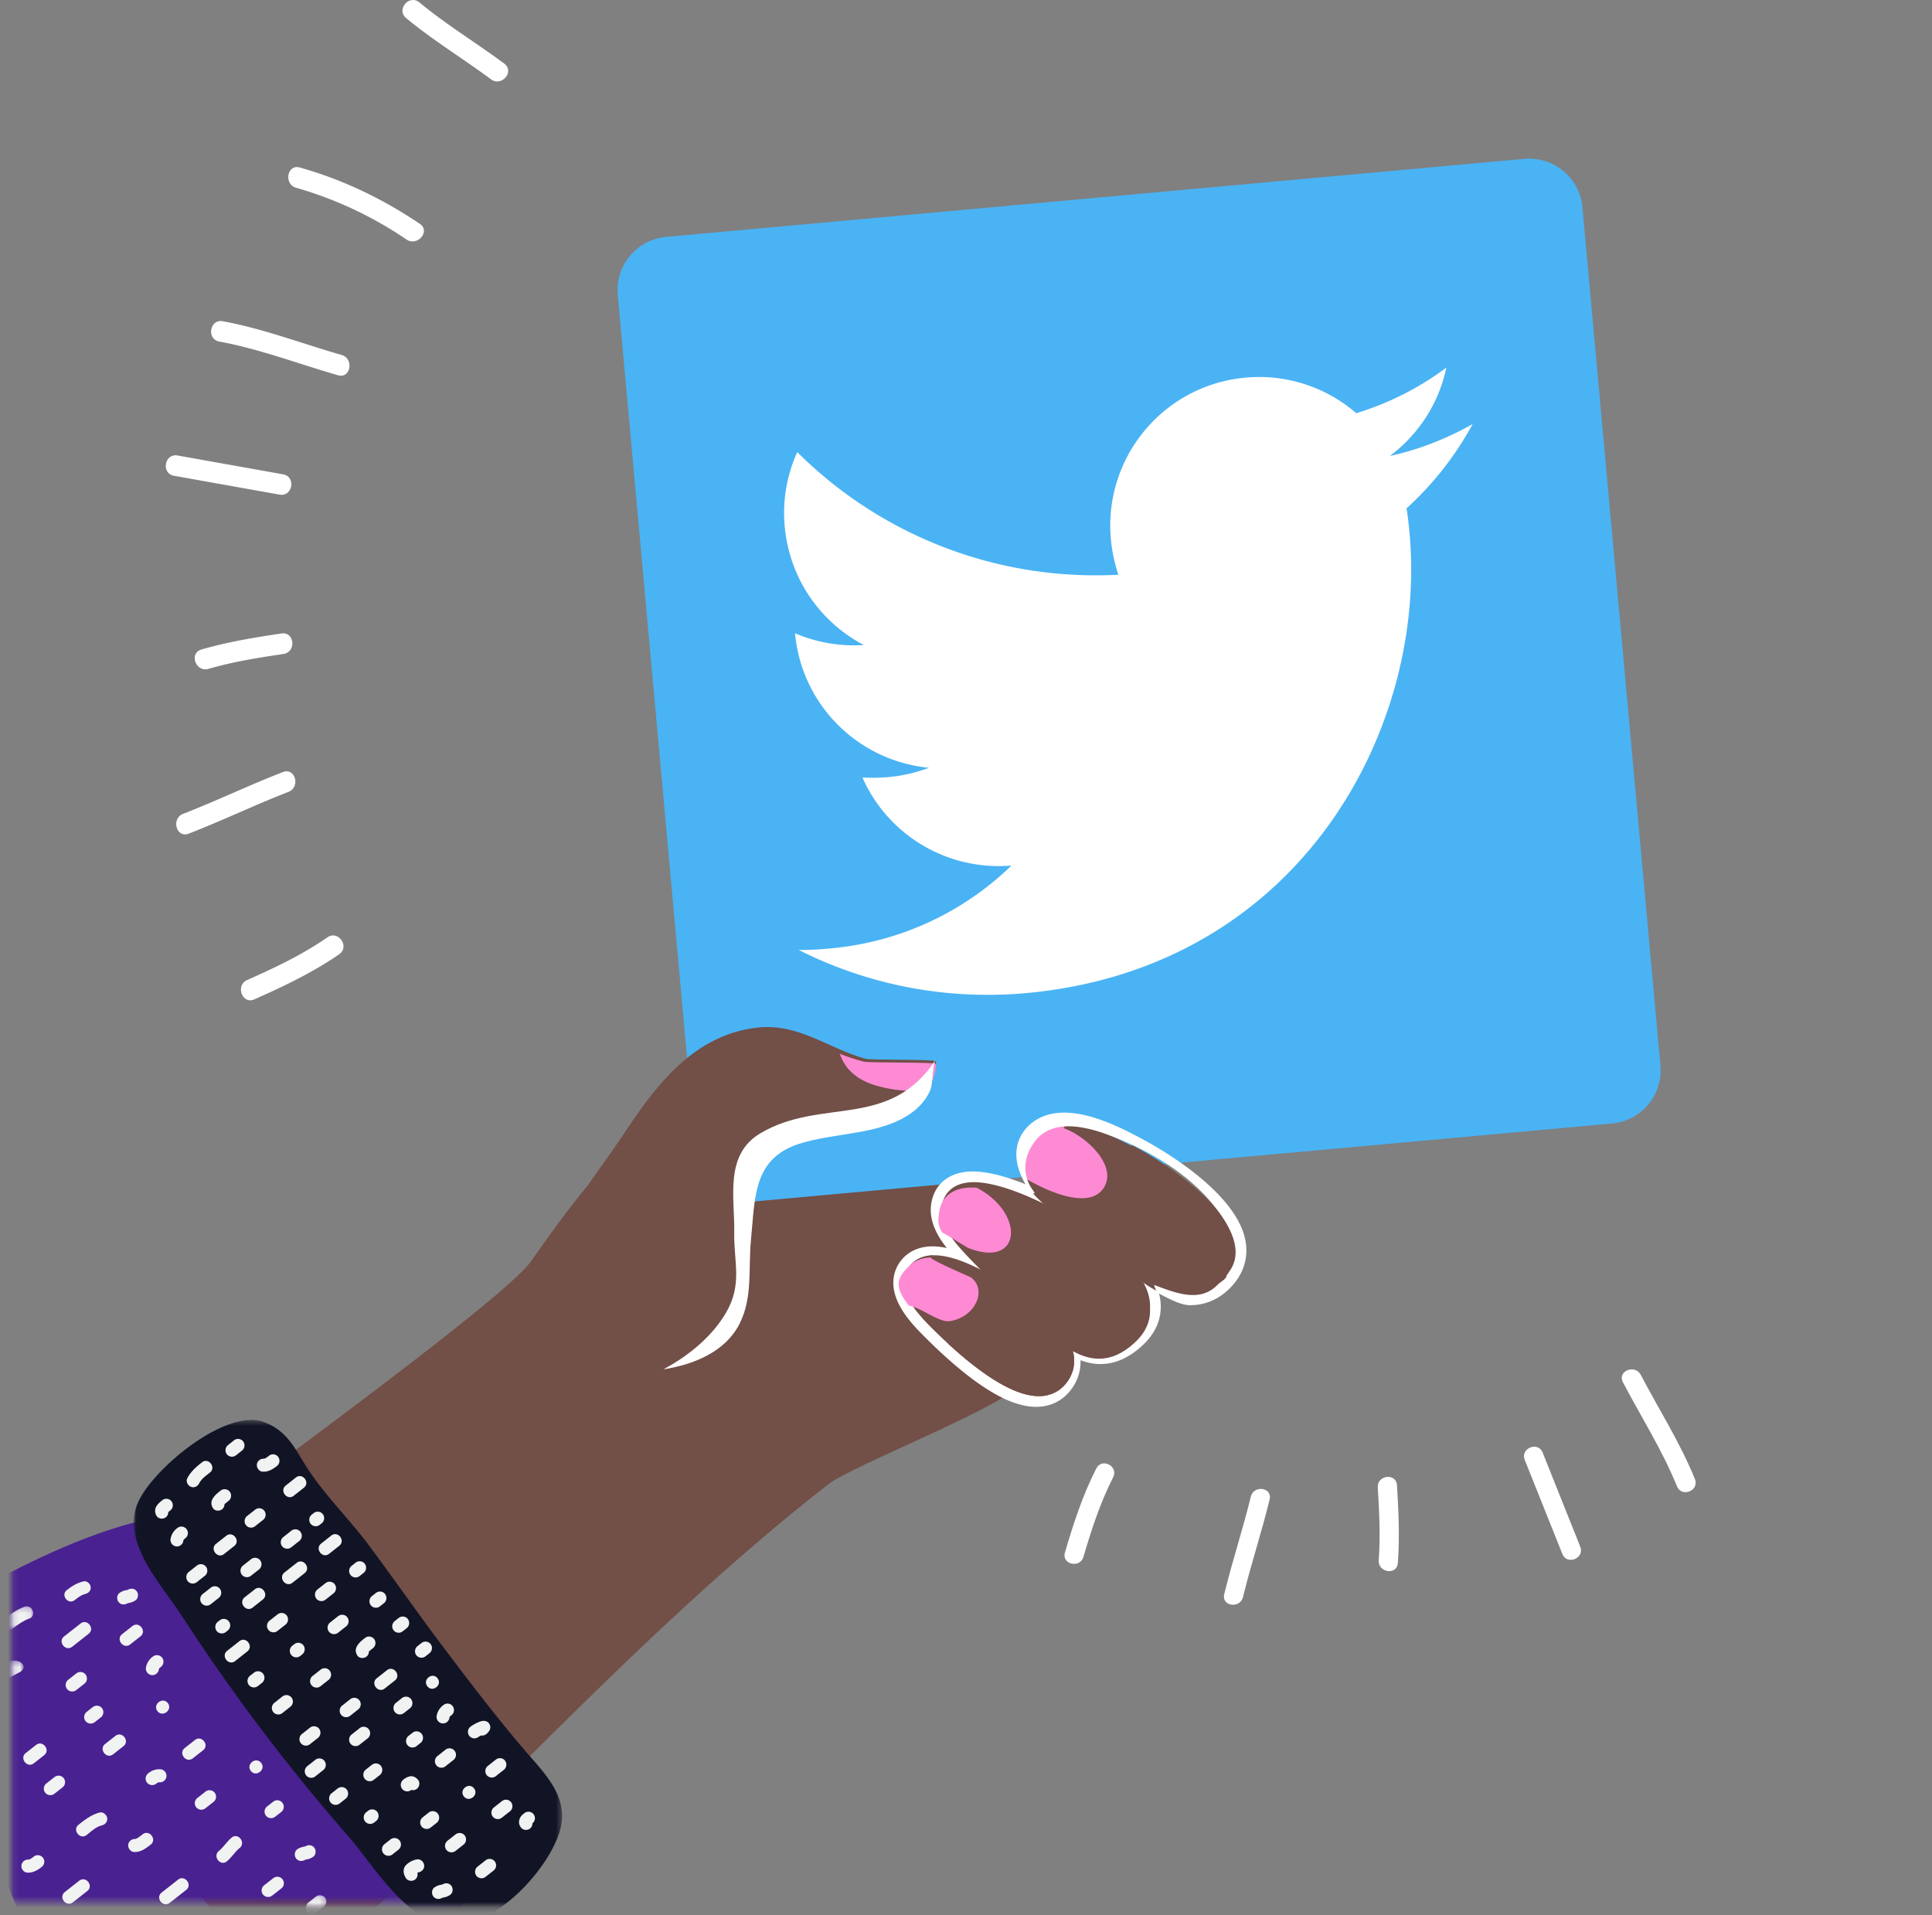 <svg xmlns="http://www.w3.org/2000/svg" xmlns:xlink="http://www.w3.org/1999/xlink" width="341" height="338" viewBox="0 0 341 338">
    <rect x="0" y="0" width="341" height="338" fill="#808080" stroke="none"/>
    <defs>
        <path id="a" d="M.487.336h177.956v153.736H.482z"/>
        <path id="c" d="M.184.033H81.57V68.53H.184z"/>
        <path id="e" d="M.02.43H75.6v85.813H.024z"/>
        <path id="g" d="M1.124 1.223h3.79v4.111h-3.79z"/>
        <path id="i" d="M2.153 1.36h2.015V4.71H2.153z"/>
        <path id="k" d="M1.072 2.162H4.73v2.02H1.072z"/>
    </defs>
    <g fill="none" fill-rule="evenodd">
        <path fill="#FFF" fill-rule="nonzero" d="M74.025.424C78.776 4.36 84.063 7.554 89 11.226c1.88 1.397-.469 4.157-2.335 2.775-4.943-3.672-10.23-6.87-14.976-10.802-1.804-1.493.536-4.264 2.335-2.77m-21.12 29.138c7.608 2.13 14.641 5.526 21.197 9.94 1.933 1.3-.426 4.065-2.345 2.774a67.587 67.587 0 0 0-19.478-9.134c-2.225-.627-1.618-4.211.626-3.58m-13.579 27.13c7.168 1.324 13.981 3.95 20.972 5.954 2.215.64 1.607 4.225-.632 3.584-6.985-2.009-13.804-4.63-20.971-5.954-2.287-.424-1.66-4.009.631-3.585m-7.98 23.699l18.626 3.324c2.311.41 1.68 3.99-.631 3.58l-18.627-3.324c-2.306-.41-1.675-3.994.632-3.58m4.2 34.25c4.632-1.354 9.379-2.13 14.144-2.838 2.316-.342 2.632 3.281.34 3.623-4.455.66-8.9 1.363-13.23 2.626-2.234.65-3.493-2.76-1.253-3.411m-3.22 28.993c5.937-2.298 11.674-5.078 17.612-7.37 2.182-.849 3.13 2.668.971 3.502-5.933 2.293-11.674 5.078-17.612 7.37-2.182.844-3.125-2.673-.972-3.502m11.302 29.336c4.89-2.168 9.751-4.476 14.163-7.53 1.923-1.325 3.995 1.652 2.071 2.987-4.655 3.223-9.818 5.67-14.98 7.959-2.14.944-3.374-2.476-1.254-3.416"/>
        <g transform="translate(1.888 182.218)">
            <mask id="b" fill="#fff">
                <use xlink:href="#a"/>
            </mask>
            <path fill="#724F47" d="M177.754 62.436c1.18-1.475.554-6.512.222-8.348-.222-1.226-3.143-3.5-3.827-5.105-1.215-2.86-1.654-6.008-2.507-8.988-2.771-9.733-6.44-21.596-12.725-30.723-2.313-3.365-4.979-6.345-8.098-8.714-2.005-1.534-6.121 5.59-7.336 6.45-5.379 3.83-7.196 2.105-13.621 3.076-18.678 2.802-27.956 16.111-38.045 30.339-4.902 6.911-52.085 41.11-91.33 69.92l46.966 59.725c33.427-29.435 61.77-62.94 96.908-90.357 3.99-3.11 30.366-13.482 33.393-17.27" mask="url(#b)"/>
        </g>
        <path fill="#F5B596" fill-rule="nonzero" d="M170.887 242.642c.544-.173 1.06-.365 1.57-.558.418-.36.836-.74 1.264-1.14l-2.834 1.698zm-17.937-49.766a40.934 40.934 0 0 0 1.94-.703 52.94 52.94 0 0 0 1.53-1.458l-3.47 2.165v-.004z"/>
        <path fill="#DFA289" d="M129.776 210.8l1.973.462a9.871 9.871 0 0 0-1.624-.496 2.45 2.45 0 0 0-.35.033"/>
        <g transform="translate(1.888 267.19)">
            <mask id="d" fill="#fff">
                <use xlink:href="#c"/>
            </mask>
            <path fill="#492191" d="M76.39 51.185c-5.547-21.876-24-24.746-35.934-42.015L35.416.24C18.574-2.01-9.281 15.04-18.794 21.35l42.47 102.852c18.535-14.767 30.518-27.33 46.496-44.076C88.46 60.958 80.15 66 76.39 51.185" mask="url(#d)"/>
        </g>
        <g transform="translate(23.603 250.196)">
            <mask id="f" fill="#fff">
                <use xlink:href="#e"/>
            </mask>
            <path fill="#111425" d="M68.767 58.447c-4.853-5.694-9.324-11.562-13.838-17.54-4.553-6.018-8.865-12.224-13.365-18.275-3.401-4.584-7.727-8.792-10.824-13.54-2.24-3.432-3.547-6.805-7.887-8.33C16.127-1.602 3.18 9.212.692 15.133c-2.923 6.963 4.374 14.564 7.713 19.737a342.269 342.269 0 0 0 29.598 39.183c4.268 4.889 11.12 16.648 19.302 15.625 7.383-.926 15.483-9.617 17.748-16.213 2.182-6.336-2.589-10.675-6.29-15.018" mask="url(#f)"/>
        </g>
        <g transform="translate(.944 282.296)">
            <mask id="h" fill="#fff">
                <use xlink:href="#g"/>
            </mask>
            <path fill="#F1F2F2" d="M3.366 1.298c-1.26.472-2.327 1.204-3.375 2.02-1.143.898.245 2.668 1.392 1.77.902-.707 1.766-1.311 2.851-1.713 1.36-.51.487-2.582-.868-2.077" mask="url(#h)"/>
        </g>
        <path fill="#F1F2F2" d="M16.006 280.076c-.08-.566-.67-1.104-1.27-.963-1.133.265-2.04.831-2.946 1.54-1.142.896.246 2.667 1.388 1.77.567-.444 1.147-.912 1.865-1.081.595-.142 1.048-.614.963-1.266"/>
        <g transform="translate(0 291.737)">
            <mask id="j" fill="#fff">
                <use xlink:href="#i"/>
            </mask>
            <path fill="#F1F2F2" d="M3.824 1.79c-.553-.482-1.605-.567-2.304-.19L-.543 2.71c-.703.377-.83 1.095-.278 1.576.552.487 1.6.572 2.303.19L3.541 3.37c.708-.383.835-1.1.283-1.577" mask="url(#j)"/>
        </g>
        <path fill="#F1F2F2" fill-rule="nonzero" d="M14.218 286.552l-2.905 2.278c-1.172.922.251 2.74 1.423 1.823l2.905-2.283c1.172-.921-.252-2.74-1.423-1.818m.88 8.993a1.16 1.16 0 0 0-1.616-.194l-1.453 1.139a1.164 1.164 0 0 0-.193 1.624 1.16 1.16 0 0 0 1.617.194l1.452-1.14c.498-.396.584-1.12.194-1.623m8.269-8.542l-1.816 1.425c-1.171.921.252 2.74 1.424 1.818l1.82-1.425c1.167-.921-.256-2.74-1.428-1.818m.552-4.543c.513-.363.566-1.148.193-1.624-.377-.484-1.016-.543-1.515-.252a.988.988 0 0 0-.039.015l-.067.024-.296.063a2.787 2.787 0 0 0-1.075.446c-.518.364-.57 1.15-.193 1.624.373.485 1.012.543 1.515.257l.039-.02.063-.024.3-.063a2.787 2.787 0 0 0 1.075-.446M6.365 307.984l-1.816 1.425c-1.172.921.252 2.74 1.423 1.818l1.816-1.425c1.172-.921-.252-2.739-1.423-1.818m11.639-6.491a1.16 1.16 0 0 0-1.622-.194l-1.09.853a1.164 1.164 0 0 0-.193 1.624 1.16 1.16 0 0 0 1.617.194l1.09-.853c.497-.397.583-1.121.193-1.624m10.046-6.845l.01-.068.01-.03.019-.043.038-.058.03-.034.028-.024c.073-.068.155-.131.238-.194.494-.397.58-1.117.193-1.62a1.16 1.16 0 0 0-1.617-.198 3.016 3.016 0 0 0-1.24 1.988 1.163 1.163 0 0 0 1.008 1.29c.63.068 1.2-.38 1.283-1.01m-16.8 19.198a1.16 1.16 0 0 0-1.617-.199l-1.453 1.14c-.499.395-.587 1.12-.198 1.624a1.16 1.16 0 0 0 1.622.193l1.452-1.139c.495-.396.581-1.117.194-1.619m9.121-7.456l-1.815 1.425c-1.172.921.251 2.74 1.423 1.818l1.816-1.425c1.171-.921-.252-2.739-1.424-1.818m9.252-5.793c-.92-1.173-2.735.252-1.82 1.425.92 1.173 2.735-.252 1.82-1.425M7.575 327.879a1.16 1.16 0 0 0-1.617-.194c-.08.064-.16.127-.242.19l-.29.193c-.092.05-.186.095-.281.136-.015 0-.02 0-.03.01-.096.005-.26-.005-.048.01a1.172 1.172 0 0 0-1.283 1.008c-.072.606.383 1.24 1.007 1.285.998.077 1.83-.417 2.59-1.014.498-.397.584-1.12.194-1.624m20.446-13.307l.067.01c.63.053 1.21-.373 1.288-1.008a1.163 1.163 0 0 0-1.007-1.29 3.009 3.009 0 0 0-2.227.727 1.164 1.164 0 0 0-.194 1.624 1.16 1.16 0 0 0 1.617.194 6.41 6.41 0 0 1 .3-.208c.052-.018.104-.034.156-.049m-9.102 6.327c-.083-.577-.693-1.14-1.308-.99-1.438.35-2.59 1.251-3.742 2.153-1.172.921.252 2.734 1.423 1.818.775-.61 1.646-1.44 2.639-1.682.61-.146 1.075-.63.988-1.3m15.497-13.791l-1.815 1.425c-1.167.92.256 2.734 1.428 1.818l1.815-1.425c1.172-.922-.251-2.74-1.423-1.818m-20.436 24.84l-2.542 1.997c-1.171.921.252 2.739 1.424 1.818l2.542-1.997c1.171-.921-.252-2.735-1.424-1.818m11.184-8.188c-.288.231-.585.451-.89.66-.081.03-.16.067-.233.11-.073.04-.218.049-.126.049-.63-.034-1.21.359-1.283 1.013-.073.596.377 1.246 1.007 1.285 1.162.073 2.077-.616 2.953-1.3 1.167-.92-.256-2.738-1.428-1.817m12.723-7.345a1.16 1.16 0 0 0-1.617-.198l-1.452 1.139c-.5.395-.588 1.12-.199 1.624a1.16 1.16 0 0 0 1.622.194l1.453-1.14c.497-.396.584-1.12.193-1.623m8.202-5.26c-.92-1.174-2.736.252-1.82 1.425.92 1.173 2.735-.252 1.82-1.425m3.752 7.039a1.16 1.16 0 0 0-1.622-.194l-1.09.853a1.164 1.164 0 0 0-.193 1.624 1.16 1.16 0 0 0 1.617.194l1.09-.853c.497-.397.584-1.121.193-1.624m-7.533 7.974c1.142-.95-.281-2.773-1.428-1.818-.843.698-1.419 1.663-2.257 2.361-1.142.95.276 2.768 1.424 1.818.842-.703 1.418-1.663 2.256-2.36m-10.87 5.594l-2.904 2.278c-1.172.921.252 2.744 1.423 1.823l2.905-2.279c1.172-.92-.252-2.739-1.423-1.822m18.426-.073a1.16 1.16 0 0 0-1.621-.194l-1.627 1.275a1.164 1.164 0 0 0-.194 1.62 1.16 1.16 0 0 0 1.617.193l1.627-1.27c.498-.397.584-1.121.194-1.624m5.412-3.951c.514-.364.567-1.144.194-1.624-.378-.485-1.017-.543-1.515-.252l-.04.014-.067.025-.295.063a2.777 2.777 0 0 0-1.075.446c-.518.363-.571 1.149-.198 1.624.377.484 1.016.547 1.515.257l.039-.02a1.15 1.15 0 0 0 .067-.024l.296-.063c.387-.07.755-.222 1.08-.446"/>
        <g transform="translate(52.872 332.335)">
            <mask id="l" fill="#fff">
                <use xlink:href="#k"/>
            </mask>
            <path fill="#F1F2F2" d="M4.494 2.592a1.133 1.133 0 0 0-1.577-.19l-1.416 1.11a1.133 1.133 0 0 0-.189 1.577 1.133 1.133 0 0 0 1.577.189l1.416-1.11c.48-.385.563-1.083.19-1.572" mask="url(#l)"/>
        </g>
        <path fill="#F1F2F2" fill-rule="nonzero" d="M29.697 266.899c.12-.106.244-.212.373-.314.49-.394.574-1.11.192-1.61a1.144 1.144 0 0 0-1.6-.197c-.335.265-.67.55-.929.892a1.613 1.613 0 0 0-.062 1.932c.35.52 1.14.564 1.604.193.275-.213.432-.547.422-.896m5.477-5.123c.397-.776 1.211-1.34 1.877-1.865 1.159-.915-.25-2.722-1.408-1.807-1.02.805-1.987 1.653-2.59 2.824-.287.56.105 1.282.642 1.494.622.246 1.197-.092 1.484-.646m7.737-7.368a1.144 1.144 0 0 0-1.604-.193l-1.077.849a1.162 1.162 0 0 0-.192 1.614 1.144 1.144 0 0 0 1.6.193l1.077-.849a1.162 1.162 0 0 0 .191-1.614M32.363 271.94l.01-.067.01-.03a.76.76 0 0 0 .019-.043l.038-.057.029-.034.024-.024.24-.193c.488-.394.574-1.11.19-1.61a1.144 1.144 0 0 0-1.599-.197 3 3 0 0 0-1.225 1.976c-.074.63.37 1.201.996 1.281a1.155 1.155 0 0 0 1.268-1.002m7.254-6.433c.23-.222.484-.414.738-.612a1.162 1.162 0 0 0 .191-1.614 1.144 1.144 0 0 0-1.6-.193c-.971.766-2.192 1.773-1.35 3.108.336.53 1.15.554 1.6.193.274-.208.43-.537.421-.882m9.476-8.38a1.144 1.144 0 0 0-1.604-.198c-.08.064-.16.127-.24.188-.043.03-.263.174-.282.193-.092.05-.186.095-.283.135l-.028.01c-.091.004-.259-.005-.048.01-.618-.049-1.188.36-1.264 1.002-.072.602.373 1.233.99 1.281.987.073 1.815-.419 2.562-1.012.49-.394.575-1.11.192-1.609m3.14 3.653l-1.795 1.416c-1.158.916.25 2.723 1.408 1.807l1.795-1.416c1.16-.916-.248-2.723-1.407-1.807m-5.583 5.864a1.144 1.144 0 0 0-1.604-.193l-1.436 1.133a1.162 1.162 0 0 0-.192 1.61 1.144 1.144 0 0 0 1.6.192l1.436-1.132c.49-.393.578-1.11.196-1.61m-6.708 4.42l-1.8 1.416c-1.159.915.254 2.723 1.412 1.807l1.796-1.417c1.158-.915-.25-2.722-1.408-1.807m-3.586 5.45a1.144 1.144 0 0 0-1.6-.193l-1.436 1.133a1.162 1.162 0 0 0-.191 1.614 1.144 1.144 0 0 0 1.599.193l1.436-1.132a1.162 1.162 0 0 0 .192-1.615m2.46 3.899a1.144 1.144 0 0 0-1.603-.193l-1.437 1.132a1.162 1.162 0 0 0-.191 1.615 1.144 1.144 0 0 0 1.6.192l1.436-1.132a1.162 1.162 0 0 0 .191-1.614m7.11-5.022a1.144 1.144 0 0 0-1.604-.192l-1.436 1.132a1.162 1.162 0 0 0-.192 1.61 1.144 1.144 0 0 0 1.6.192l1.436-1.127a1.162 1.162 0 0 0 .196-1.615m7.11-5.026a1.144 1.144 0 0 0-1.604-.192l-1.436 1.132a1.162 1.162 0 0 0-.191 1.614 1.144 1.144 0 0 0 1.599.193l1.436-1.132a1.162 1.162 0 0 0 .192-1.615m3.955-3.117a1.144 1.144 0 0 0-1.604-.193l-.36.284a1.162 1.162 0 0 0-.191 1.61 1.144 1.144 0 0 0 1.6.192l.358-.28a1.162 1.162 0 0 0 .192-1.613m1.498 3.782l-1.795 1.417c-1.159.916.249 2.723 1.408 1.807l1.795-1.417c1.159-.915-.249-2.722-1.408-1.807m-6.11 4.82l-2.154 1.7c-1.154.916.254 2.723 1.413 1.807l2.154-1.7c1.159-.916-.249-2.723-1.407-1.808m-7.388 4.665l-1.8 1.417c-1.154.915.253 2.717 1.412 1.807l1.795-1.417c1.16-.916-.253-2.723-1.407-1.807m-4.587 5.657a1.144 1.144 0 0 0-1.6-.193l-.358.28a1.162 1.162 0 0 0-.192 1.614 1.144 1.144 0 0 0 1.6.193l.358-.28a1.162 1.162 0 0 0 .192-1.614m1.858 3.499l-2.155 1.7c-1.159.916.249 2.723 1.408 1.808l2.154-1.701c1.159-.916-.249-2.723-1.407-1.807m8.35-4.544a1.144 1.144 0 0 0-1.604-.193l-1.436 1.127a1.162 1.162 0 0 0-.192 1.615 1.144 1.144 0 0 0 1.6.192l1.436-1.132a1.162 1.162 0 0 0 .191-1.614m8.47-5.513a1.144 1.144 0 0 0-1.6-.193l-1.436 1.133a1.162 1.162 0 0 0-.196 1.614 1.144 1.144 0 0 0 1.604.193l1.437-1.133a1.162 1.162 0 0 0 .191-1.614M64.381 276a1.144 1.144 0 0 0-1.604-.192l-.718.563a1.162 1.162 0 0 0-.192 1.615 1.144 1.144 0 0 0 1.6.193l.717-.564a1.162 1.162 0 0 0 .192-1.615m3.586 5.345a1.144 1.144 0 0 0-1.604-.193l-.718.564a1.162 1.162 0 0 0-.192 1.614 1.144 1.144 0 0 0 1.604.193l.719-.564a1.162 1.162 0 0 0 .191-1.614m-6.67 4.096a1.144 1.144 0 0 0-1.603-.193l-1.437 1.132a1.162 1.162 0 0 0-.191 1.615 1.144 1.144 0 0 0 1.599.192l1.436-1.132a1.162 1.162 0 0 0 .192-1.614m-7.742 4.949a1.144 1.144 0 0 0-1.604-.193l-.36.28a1.162 1.162 0 0 0-.191 1.609c.39.494 1.102.582 1.6.197l.358-.284c.49-.394.575-1.11.192-1.61m-7.106 5.022a1.144 1.144 0 0 0-1.599-.193l-.718.564a1.162 1.162 0 0 0-.196 1.614 1.144 1.144 0 0 0 1.604.193l.718-.564a1.162 1.162 0 0 0 .191-1.614m5.018 4.207a1.144 1.144 0 0 0-1.599-.193l-1.436 1.132a1.162 1.162 0 0 0-.192 1.615 1.144 1.144 0 0 0 1.6.192l1.436-1.132a1.162 1.162 0 0 0 .191-1.614m6.751-4.737a1.144 1.144 0 0 0-1.604-.193l-1.436 1.128a1.162 1.162 0 0 0-.192 1.614 1.144 1.144 0 0 0 1.6.193l1.436-1.133c.49-.394.574-1.11.191-1.61m6.9-3.368c.23-.221.488-.414.737-.612a1.162 1.162 0 0 0 .192-1.614 1.144 1.144 0 0 0-1.6-.193c-.971.766-2.192 1.774-1.35 3.108.336.53 1.15.555 1.604.193.273-.208.429-.537.417-.882m6.885-5.753a1.144 1.144 0 0 0-1.604-.193l-.718.564a1.162 1.162 0 0 0-.192 1.614 1.144 1.144 0 0 0 1.6.193l.718-.564a1.162 1.162 0 0 0 .191-1.614m4.022 4.418a1.144 1.144 0 0 0-1.599-.192l-.718.564a1.162 1.162 0 0 0-.192 1.609 1.144 1.144 0 0 0 1.6.193l.718-.564c.489-.394.574-1.11.191-1.61m-7.708 4.622l-1.796 1.417c-1.159.915.249 2.722 1.408 1.807l1.795-1.417c1.159-.916-.249-2.723-1.407-1.807m-4.865 5.296a1.144 1.144 0 0 0-1.6-.193l-1.436 1.132a1.162 1.162 0 0 0-.196 1.615 1.144 1.144 0 0 0 1.604.192l1.436-1.132a1.162 1.162 0 0 0 .192-1.614m-7.105 5.026a1.144 1.144 0 0 0-1.604-.193l-1.437 1.132a1.162 1.162 0 0 0-.191 1.61c.39.494 1.102.582 1.599.197l1.436-1.132a1.162 1.162 0 0 0 .192-1.614m.948 5.676a1.144 1.144 0 0 0-1.604-.192l-1.437 1.132a1.162 1.162 0 0 0-.191 1.614 1.144 1.144 0 0 0 1.6.193l1.435-1.132a1.162 1.162 0 0 0 .192-1.615m7.828-5.59a1.144 1.144 0 0 0-1.599-.192l-1.436 1.132a1.162 1.162 0 0 0-.197 1.61 1.144 1.144 0 0 0 1.6.192l1.436-1.127a1.162 1.162 0 0 0 .196-1.615m7.47-5.305a1.144 1.144 0 0 0-1.604-.198l-1.078.853a1.162 1.162 0 0 0-.191 1.61 1.144 1.144 0 0 0 1.599.193l1.077-.849c.49-.394.575-1.11.192-1.61m4.673-3.685c-.91-1.167-2.705.25-1.796 1.416.91 1.166 2.706-.25 1.796-1.416m-16.02 19.646a1.144 1.144 0 0 0-1.6-.198l-1.082.849a1.162 1.162 0 0 0-.191 1.614 1.144 1.144 0 0 0 1.603.193l1.078-.849c.489-.394.574-1.11.191-1.609m6.033-4.178a1.144 1.144 0 0 0-1.604-.193l-1.077.848a1.162 1.162 0 0 0-.192 1.615 1.144 1.144 0 0 0 1.6.192l1.077-.848a1.162 1.162 0 0 0 .191-1.614m7.187-5.667a1.144 1.144 0 0 0-1.599-.193l-.718.564a1.162 1.162 0 0 0-.197 1.614 1.144 1.144 0 0 0 1.604.193l.719-.564a1.162 1.162 0 0 0 .191-1.614m4.908-2.838l.005-.068.014-.029.014-.043.043-.058.024-.029.03-.029.239-.192c.489-.395.574-1.11.191-1.61a1.144 1.144 0 0 0-1.604-.193 2.995 2.995 0 0 0-1.226 1.976c-.07.628.373 1.197.996 1.277a1.155 1.155 0 0 0 1.274-1.002m6.464 2.915c.507-.405.943-.964.656-1.662-.316-.752-1.102-.815-1.753-.56a6.895 6.895 0 0 0-1.67.902 1.162 1.162 0 0 0-.192 1.614c.383.496 1.1.574 1.599.193.037-.027.076-.053.115-.077l.024-.015.325-.178c.316.06.642-.02.896-.217m-5.554 2.92a1.144 1.144 0 0 0-1.604-.192l-1.437 1.132a1.162 1.162 0 0 0-.191 1.614 1.144 1.144 0 0 0 1.604.193l1.436-1.132a1.162 1.162 0 0 0 .192-1.615m-6.66 6.718c.478-.376.598-1.137.191-1.614-.36-.425-.895-.709-1.465-.584a2.77 2.77 0 0 0-1.135.593 1.162 1.162 0 0 0-.191 1.614 1.144 1.144 0 0 0 1.599.193l.014-.005c.341.096.708.023.986-.197m-6.995 4.057a1.144 1.144 0 0 0-1.599-.192l-.36.28a1.162 1.162 0 0 0-.19 1.609c.39.493 1.101.581 1.599.197l.359-.284c.489-.394.574-1.11.191-1.61m3.946 5.06a1.144 1.144 0 0 0-1.6-.193l-1.077.848a1.162 1.162 0 0 0-.191 1.61c.39.494 1.101.582 1.599.198l1.077-.849a1.162 1.162 0 0 0 .192-1.614m6.75-4.742a1.144 1.144 0 0 0-1.603-.192l-1.078.848a1.162 1.162 0 0 0-.191 1.614 1.144 1.144 0 0 0 1.599.193l1.077-.848a1.162 1.162 0 0 0 .192-1.615m6.392-4.457c-.91-1.166-2.705.25-1.796 1.417.91 1.166 2.705-.25 1.796-1.417m5.468-4.896a1.144 1.144 0 0 0-1.604-.193l-1.437 1.133a1.162 1.162 0 0 0-.191 1.61c.39.493 1.102.581 1.599.197l1.436-1.133a1.162 1.162 0 0 0 .192-1.614m-15.46 19.781l.08-.033a.681.681 0 0 0 .049-.015l.086-.02c.608-.134 1.068-.635.977-1.295-.077-.579-.68-1.114-1.284-.979a3.474 3.474 0 0 0-1.953 1.036c-.603.66-.421 1.644.053 2.304.364.506 1.125.568 1.604.193.355-.283.508-.751.387-1.19m8.35-6.578a1.144 1.144 0 0 0-1.603-.193l-1.437 1.132a1.162 1.162 0 0 0-.191 1.61 1.144 1.144 0 0 0 1.599.193l1.436-1.128a1.162 1.162 0 0 0 .192-1.614m8.187-5.875a1.144 1.144 0 0 0-1.599-.192l-1.436 1.132a1.162 1.162 0 0 0-.197 1.61 1.144 1.144 0 0 0 1.604.192l1.437-1.127a1.162 1.162 0 0 0 .191-1.615m-10.744 16.36c.508-.361.56-1.142.192-1.614-.374-.482-1.006-.54-1.499-.25l-.038.014a.577.577 0 0 0-.067.024l-.292.063c-.382.07-.744.222-1.063.443-.513.361-.565 1.142-.192 1.614.369.482 1 .545 1.494.256l.038-.02a.849.849 0 0 0 .067-.024l.297-.062a2.753 2.753 0 0 0 1.063-.444m7.862-5.912a1.144 1.144 0 0 0-1.6-.193l-1.436 1.132a1.162 1.162 0 0 0-.196 1.61 1.144 1.144 0 0 0 1.604.193l1.436-1.128a1.162 1.162 0 0 0 .192-1.614m6.65-6.703l.01-.01a1.162 1.162 0 0 0 .192-1.614 1.144 1.144 0 0 0-1.6-.193c-.253.198-.536.42-.699.704-.188.302-.28.655-.263 1.011.03.3.147.585.335.82.364.51 1.125.573 1.6.197.279-.219.437-.559.426-.915"/>
        <path fill="#EF6351" d="M143.044 183.297c-16.687 16.72-4.603 23.443 11.067 8.794-.62.241-1.24.483-1.908.705l3.41-2.167c-.505.511-1.006.999-1.502 1.462 23.027-9.17 13.047-32.965-11.067-8.794"/>
        <path fill="#FFF" fill-rule="nonzero" d="M299.15 261.044c-2.61-6.42-6.347-12.258-9.55-18.377-1.015-1.941-4.184-.68-3.16 1.286 3.203 6.114 6.935 11.957 9.547 18.377.836 2.053 4 .767 3.164-1.286m-20.237 11.943l-6.632-16.597c-.817-2.062-3.986-.776-3.164 1.281l6.637 16.597c.817 2.062 3.982.776 3.16-1.281m-32.193 2.897c.337-4.586.125-9.162-.154-13.738-.135-2.223-3.525-1.815-3.39.388.26 4.285.485 8.56.168 12.845-.164 2.208 3.212 2.718 3.376.505m-27.33 5.998c1.409-5.785 3.29-11.443 4.698-17.232.52-2.126-2.808-2.597-3.318-.495-1.41 5.789-3.29 11.447-4.698 17.237-.52 2.12 2.808 2.591 3.318.49m-28.162-7.09c1.409-4.795 2.957-9.584 5.242-14.044.995-1.941-1.972-3.518-2.968-1.577-2.414 4.707-4.054 9.793-5.545 14.854-.615 2.101 2.655 2.849 3.27.767"/>
        <path fill="#4AB3F4" d="M284.527 198.298c5.188-.473 9.011-5.062 8.54-10.251L279.299 36.584a9.437 9.437 0 0 0-10.25-8.545l-151.466 13.77a9.436 9.436 0 0 0-8.544 10.25l13.763 151.463a9.437 9.437 0 0 0 10.25 8.545l151.466-13.769h.01z"/>
        <path fill="#724F47" d="M133.675 206.745c.852-2.27 7.24-5.387 10.534-7.022 6.769-3.343 20.374-1.443 21.014-12.409.02-.365-11.578-.197-12.44-.433-6.6-1.813-11.805-6.32-19.089-5.511-10.794 1.202-17.452 9.523-23.075 18.002-10.67 16.083-23.755 27.775-4.362 45.344 5.623 5.098 12.83 1.938 19.094-1.977 6.735-4.208 5.57-9.095 7.072-16.713 1.107-5.646-.323-15.083 1.252-19.286"/>
        <path fill="#FF8AD4" d="M154.284 191.494c2.92.928 6.05 1.176 9.168 1.095.997-1.221 1.643-2.773 1.771-4.794.02-.34-11.867-.181-12.75-.408a36.185 36.185 0 0 1-4.244-1.393c.849 2.524 2.768 4.451 6.055 5.5"/>
        <path fill="#FFF" d="M133.465 210.613c.812-3.952 2.591-7.095 7.514-8.704 6.349-2.08 14.588-1.51 20.067-5.61 1.296-.968 2.292-2.127 3.007-3.564.808-1.624.334-4.513 1.17-5.796-8.2 12.598-20.173 6.663-31.014 13.087-6.416 3.804-4.497 11.435-4.618 17.447-.101 5.293 1.504 9.174-1.455 14.237-2.514 4.283-6.707 7.66-11.063 9.988 5.265-.833 10.913-3.022 13.461-8.057 2.355-4.661 1.528-9.758 2.002-14.669.29-2.989.411-5.84.929-8.359"/>
        <path fill="#724F47" fill-rule="nonzero" d="M167.844 231.748c4.48-.72 4.895-5.31 1.925-7.444-1.329-.21-2.62-.608-3.83-1.183a2.392 2.392 0 0 1-1.259-1.25c-1.543.053-2.796.54-3.73 1.458-2.132 2.106-1.808 4.922.934 8.396 2.008.24 4.015.336 5.96.023m21.773 7.142c-1.127-5.13-8.403-10-12.451-12.357.575 3.038-.31 6.252-3.26 8.49-1.912 1.453-4.137 2.087-6.483 2.276.75.677 1.49 1.326 2.225 1.94 5.684 4.766 10.338 7.18 13.83 7.18 2.085 0 3.822-.852 5.026-2.451 1.127-1.505 1.514-3.261 1.113-5.078"/>
        <path fill="#FFF" fill-rule="nonzero" d="M164.598 219.983c-2.614 0-4.222 1.085-5.114 1.986-1.011 1.036-3.1 3.923-.71 8.458 1.03 1.947 2.585 3.648 3.668 4.752 2.004 2.048 3.87 3.822 5.72 5.417 5.997 5.186 10.806 7.711 14.704 7.711 2.6 0 4.77-1.099 6.278-3.18a7.967 7.967 0 0 0 1.379-6.492c-1.312-6.16-9.427-11.606-14.146-14.305l-.238-.135c-2.38-1.368-7.338-4.212-11.54-4.212m0 3.311c3.473 0 8.253 2.824 10.161 3.914 3.674 2.1 16.159 9.88 11.741 15.967a4.256 4.256 0 0 1-3.635 1.821c-3.707 0-8.66-3.523-12.576-6.91a91.12 91.12 0 0 1-5.515-5.225c-1.784-1.832-5.52-5.957-2.963-8.56.706-.722 1.68-1.012 2.786-1.012"/>
        <path fill="#724F47" fill-rule="nonzero" d="M167.832 217.344a2.77 2.77 0 0 1 1.352 0c.875.201 1.697.526 2.461.942a4.867 4.867 0 1 0 1.19-9.523l-.177-.08a11.366 11.366 0 0 0-.803-.03c-3.153 0-5.208 1.54-5.623 4.227-.249 1.582.253 3.097 1.022 4.45.193-.014.387-.008.578.02m35.07 12.075c-.831-5.378-7.73-10.575-12.967-13.797a14.36 14.36 0 0 1-8.089-1.008c-.11.994-.382 2.007-.822 3.04a9.678 9.678 0 0 1-4.978 5.158c.826 1.587 1.256 3.356 1.185 5.096a224.49 224.49 0 0 0 8.762 7.156c2.447 1.922 5.084 3.796 8.123 3.796 2.193 0 4.276-.966 6.364-2.954 1.959-1.855 2.795-4.102 2.422-6.487"/>
        <path fill="#FFF" fill-rule="nonzero" d="M171.7 206.765c-4.043 0-6.786 2.13-7.338 5.696-.648 4.191 2.651 7.8 4.426 9.741l.112.122c2.012 2.207 4.363 4.478 7.183 6.937a228.847 228.847 0 0 0 8.9 7.287c2.588 2.038 5.645 4.206 9.249 4.206 2.665 0 5.146-1.13 7.589-3.454 3.018-2.877 3.27-5.967 2.95-8.048-.609-3.93-3.7-7.908-9.46-12.163a72.65 72.65 0 0 0-10.478-6.355c-3.72-1.81-9.016-3.969-13.137-3.969m0 3.328c4.038 0 9.848 2.741 11.686 3.639 4.373 2.13 24.548 13.162 16.156 21.152-1.91 1.814-3.638 2.542-5.306 2.542-2.419 0-4.712-1.538-7.198-3.493a226.665 226.665 0 0 1-8.775-7.18 85.487 85.487 0 0 1-6.917-6.68c-1.485-1.63-4.111-4.43-3.7-7.098.329-2.134 1.954-2.882 4.054-2.882"/>
        <path fill="#724F47" fill-rule="nonzero" d="M209.848 229.222c-3.91 0-7.694-2.687-10.204-4.709a205.943 205.943 0 0 0-4.087-3.181l-1.86-1.433c-2.65-2.045-5.43-4.273-7.8-6.688-2.356-2.395-5.14-5.955-5.035-9.342.048-1.51.673-2.856 1.828-3.89 1.26-1.136 2.933-1.71 4.962-1.71 4.683 0 10.444 3.132 13.214 4.637l.153.081c1.188.642 5.362 3 9.339 6.281 4.481 3.704 7.044 7.225 7.616 10.473.419 2.39-.255 4.657-1.947 6.564-1.717 1.935-3.799 2.917-6.184 2.917h.005zm-26.51 17.195c-3.471 0-8.097-2.443-13.752-7.263-1.822-1.557-3.673-3.286-5.66-5.29-4.548-4.598-5.548-8.24-2.98-10.822.98-.987 2.322-1.485 3.98-1.485 3.8 0 8.54 2.683 10.82 3.972l.24.134c3.636 2.05 12.228 7.435 13.455 13.132.394 1.84.014 3.617-1.106 5.14a5.97 5.97 0 0 1-4.996 2.482z"/>
        <path fill="#724F47" d="M194.116 238.866c-3.038 0-5.675-1.874-8.121-3.796a224.5 224.5 0 0 1-8.729-7.123 85.302 85.302 0 0 1-6.966-6.711l-.105-.12c-1.672-1.826-4.481-4.89-3.965-8.236.42-2.687 2.47-4.226 5.628-4.226 3.76 0 8.743 2.036 12.259 3.747 1.787.87 17.505 8.73 18.785 17.019.373 2.39-.463 4.637-2.422 6.492-2.088 1.988-4.17 2.954-6.364 2.954"/>
        <path fill="#724F47" fill-rule="nonzero" d="M209.847 229.224c-3.91 0-7.694-2.688-10.204-4.71a205.956 205.956 0 0 0-4.087-3.181l-1.861-1.433c-2.65-2.046-8.314-6.109-10.685-8.523-2.356-2.396-2.255-4.12-2.15-7.503.048-1.514.674-2.86 1.828-3.895 1.26-1.136 2.933-1.71 4.962-1.71 4.684 0 10.445 3.133 13.215 4.637l.154.081c1.187.642 5.361 3 9.338 6.282 4.482 3.703 7.045 7.225 7.617 10.473.419 2.39-.255 4.657-1.947 6.564-1.717 1.935-3.8 2.918-6.184 2.918h.004zm-42.052 2.342c4.453-.728 4.866-5.375 1.914-7.536a13.77 13.77 0 0 1-3.809-1.198 2.4 2.4 0 0 1-1.25-1.265c-1.534.053-2.78.547-3.707 1.476-2.121 2.132-1.799 4.983.928 8.5 1.995.244 3.99.34 5.924.023zm21.644 7.23c-1.12-5.193-8.353-10.123-12.378-12.51.573 3.077-.307 6.33-3.24 8.596-1.9 1.47-4.112 2.113-6.444 2.304a78.853 78.853 0 0 0 2.212 1.965c5.65 4.825 10.276 7.268 13.748 7.268 2.072 0 3.799-.862 4.996-2.482 1.12-1.523 1.505-3.3 1.106-5.14zm-21.682-20.97a2.799 2.799 0 0 1 1.36 0c.88.2 1.708.527 2.477.943a4.888 4.888 0 0 0 4.646-4.267 4.877 4.877 0 0 0-3.449-5.277l-.178-.081c-.269-.019-.538-.029-.808-.029-3.173 0-5.241 1.543-5.66 4.236-.25 1.585.255 3.104 1.03 4.46.194-.014.389-.008.582.02v-.005z"/>
        <path fill="#724F47" d="M202.9 230.251c-.844-5.444-7.855-10.705-13.177-13.967a14.643 14.643 0 0 1-8.22-1.021c-.111 1.006-.388 2.032-.835 3.078a9.815 9.815 0 0 1-5.06 5.222c.84 1.607 1.278 3.397 1.205 5.16a227.96 227.96 0 0 0 8.905 7.244c2.486 1.946 5.166 3.843 8.254 3.843 2.229 0 4.345-.978 6.467-2.99 1.991-1.879 2.84-4.153 2.462-6.569"/>
        <path fill="#FF8AD4" fill-rule="nonzero" d="M167.691 233.177c4.52-.727 6.628-5.608 3.626-7.746-1.81-.817-6.847-2.989-7.052-3.483-1.552.052-2.82.542-3.758 1.463-2.147 2.115-2.845 3.564-.073 7.048 2.02.237 5.29 3.031 7.257 2.718m3.212-12.911c9.34 3.701 10.136-5.983 1.63-10.559-.059-.033-.122-.052-.181-.08a12.28 12.28 0 0 0-.82-.03c-3.221 0-5.32 1.53-5.744 4.201-.25 1.573-.278 2.405.507 3.754.196-.019 3.827 2.3 4.608 2.714"/>
        <path fill="#724F47" d="M217.972 219.754c-.578-3.313-3.169-6.905-7.704-10.682a63.075 63.075 0 0 0-9.43-6.402l-.16-.088-.982-.537c.627 2.443.32 5.16-1.293 7.92a12.454 12.454 0 0 1-9.576 6.202c1.507 1.31 3.077 2.56 4.603 3.748l1.881 1.461c1.449 1.114 2.81 2.17 4.132 3.245 2.532 2.062 6.363 4.804 10.31 4.804 2.41 0 4.515-1.002 6.256-2.981 1.71-1.94 2.386-4.252 1.963-6.695"/>
        <path fill="#FF8AD4" d="M194.751 209.748c2.65-3.896-2.98-9.148-6.853-10.564-.445-.163.48-.59.202-.877a11.356 11.356 0 0 0-.92-.039c-2.028 0-3.69.576-4.946 1.713a5.375 5.375 0 0 0-1.821 3.9c-.058 1.87-.374 2.465.771 4.221 3.633 2.154 10.989 5.44 13.567 1.646"/>
        <path fill="#FFF" d="M219.835 219.04c-1.532-8.621-15.11-16.32-17.816-17.776l-.144-.08c-3.12-1.68-8.922-4.804-14.031-4.804-2.456 0-4.502.713-6.077 2.116-1.492 1.332-2.316 3.072-2.378 5.027-.077 2.53 1.16 5.055 2.744 7.229.153-.07.31-.13.472-.176.203-.053-.298-.181-.096-.233-2.022-2.545-2.095-5.83.067-8.77 3.568-4.85 10.771-2.264 15.25-.39 5.777 2.411 11.685 6.04 15.768 10.815 2.745 3.21 6.308 8.355 3.419 12.355a7.365 7.365 0 0 1-.515.76c.005.619-1.07 1.109-1.628 1.684-3.072 3.139-7.27 1.46-11.156 0-.038.228.655 1.574.592 1.812-.024.095-.794-.937-.828-.856 1.81.88 4.531 2.616 6.587 2.616 2.84 0 5.412-1.19 7.43-3.448 2.041-2.273 2.85-4.998 2.34-7.88"/>
        <g fill="#FFF" fill-rule="nonzero">
            <path d="M248.252 89.725c.2 1.123.319 2.254.438 3.386 3.626 34.503-18.447 77.019-66.426 82.061-14.782 1.554-28.964-1.286-41.296-7.505 2.126.021 4.154-.11 6.335-.34 12.196-1.281 22.991-6.582 31.218-14.555-11.495.963-21.897-5.541-26.296-15.536 1.64.072 3.273.064 4.97-.114a27.736 27.736 0 0 0 6.772-1.61c-12.21-1.168-22.28-10.73-23.613-23.417l-.034-.323a26.412 26.412 0 0 0 12.141 2.073c-7.52-3.948-12.964-11.464-13.916-20.514a26.054 26.054 0 0 1 2.17-13.544c14.508 14.487 34.9 22.801 56.666 21.657-.608-1.896-1.063-3.89-1.275-5.911-1.512-14.383 8.888-27.323 23.347-28.842a26.166 26.166 0 0 1 19.929 6.238 51.637 51.637 0 0 0 15.896-8.043c-1.302 6.264-4.886 11.788-9.958 15.589 5.19-1.117 10.126-3.107 14.599-5.62a56.404 56.404 0 0 1-11.667 14.87z"/>
        </g>
    </g>
</svg>
